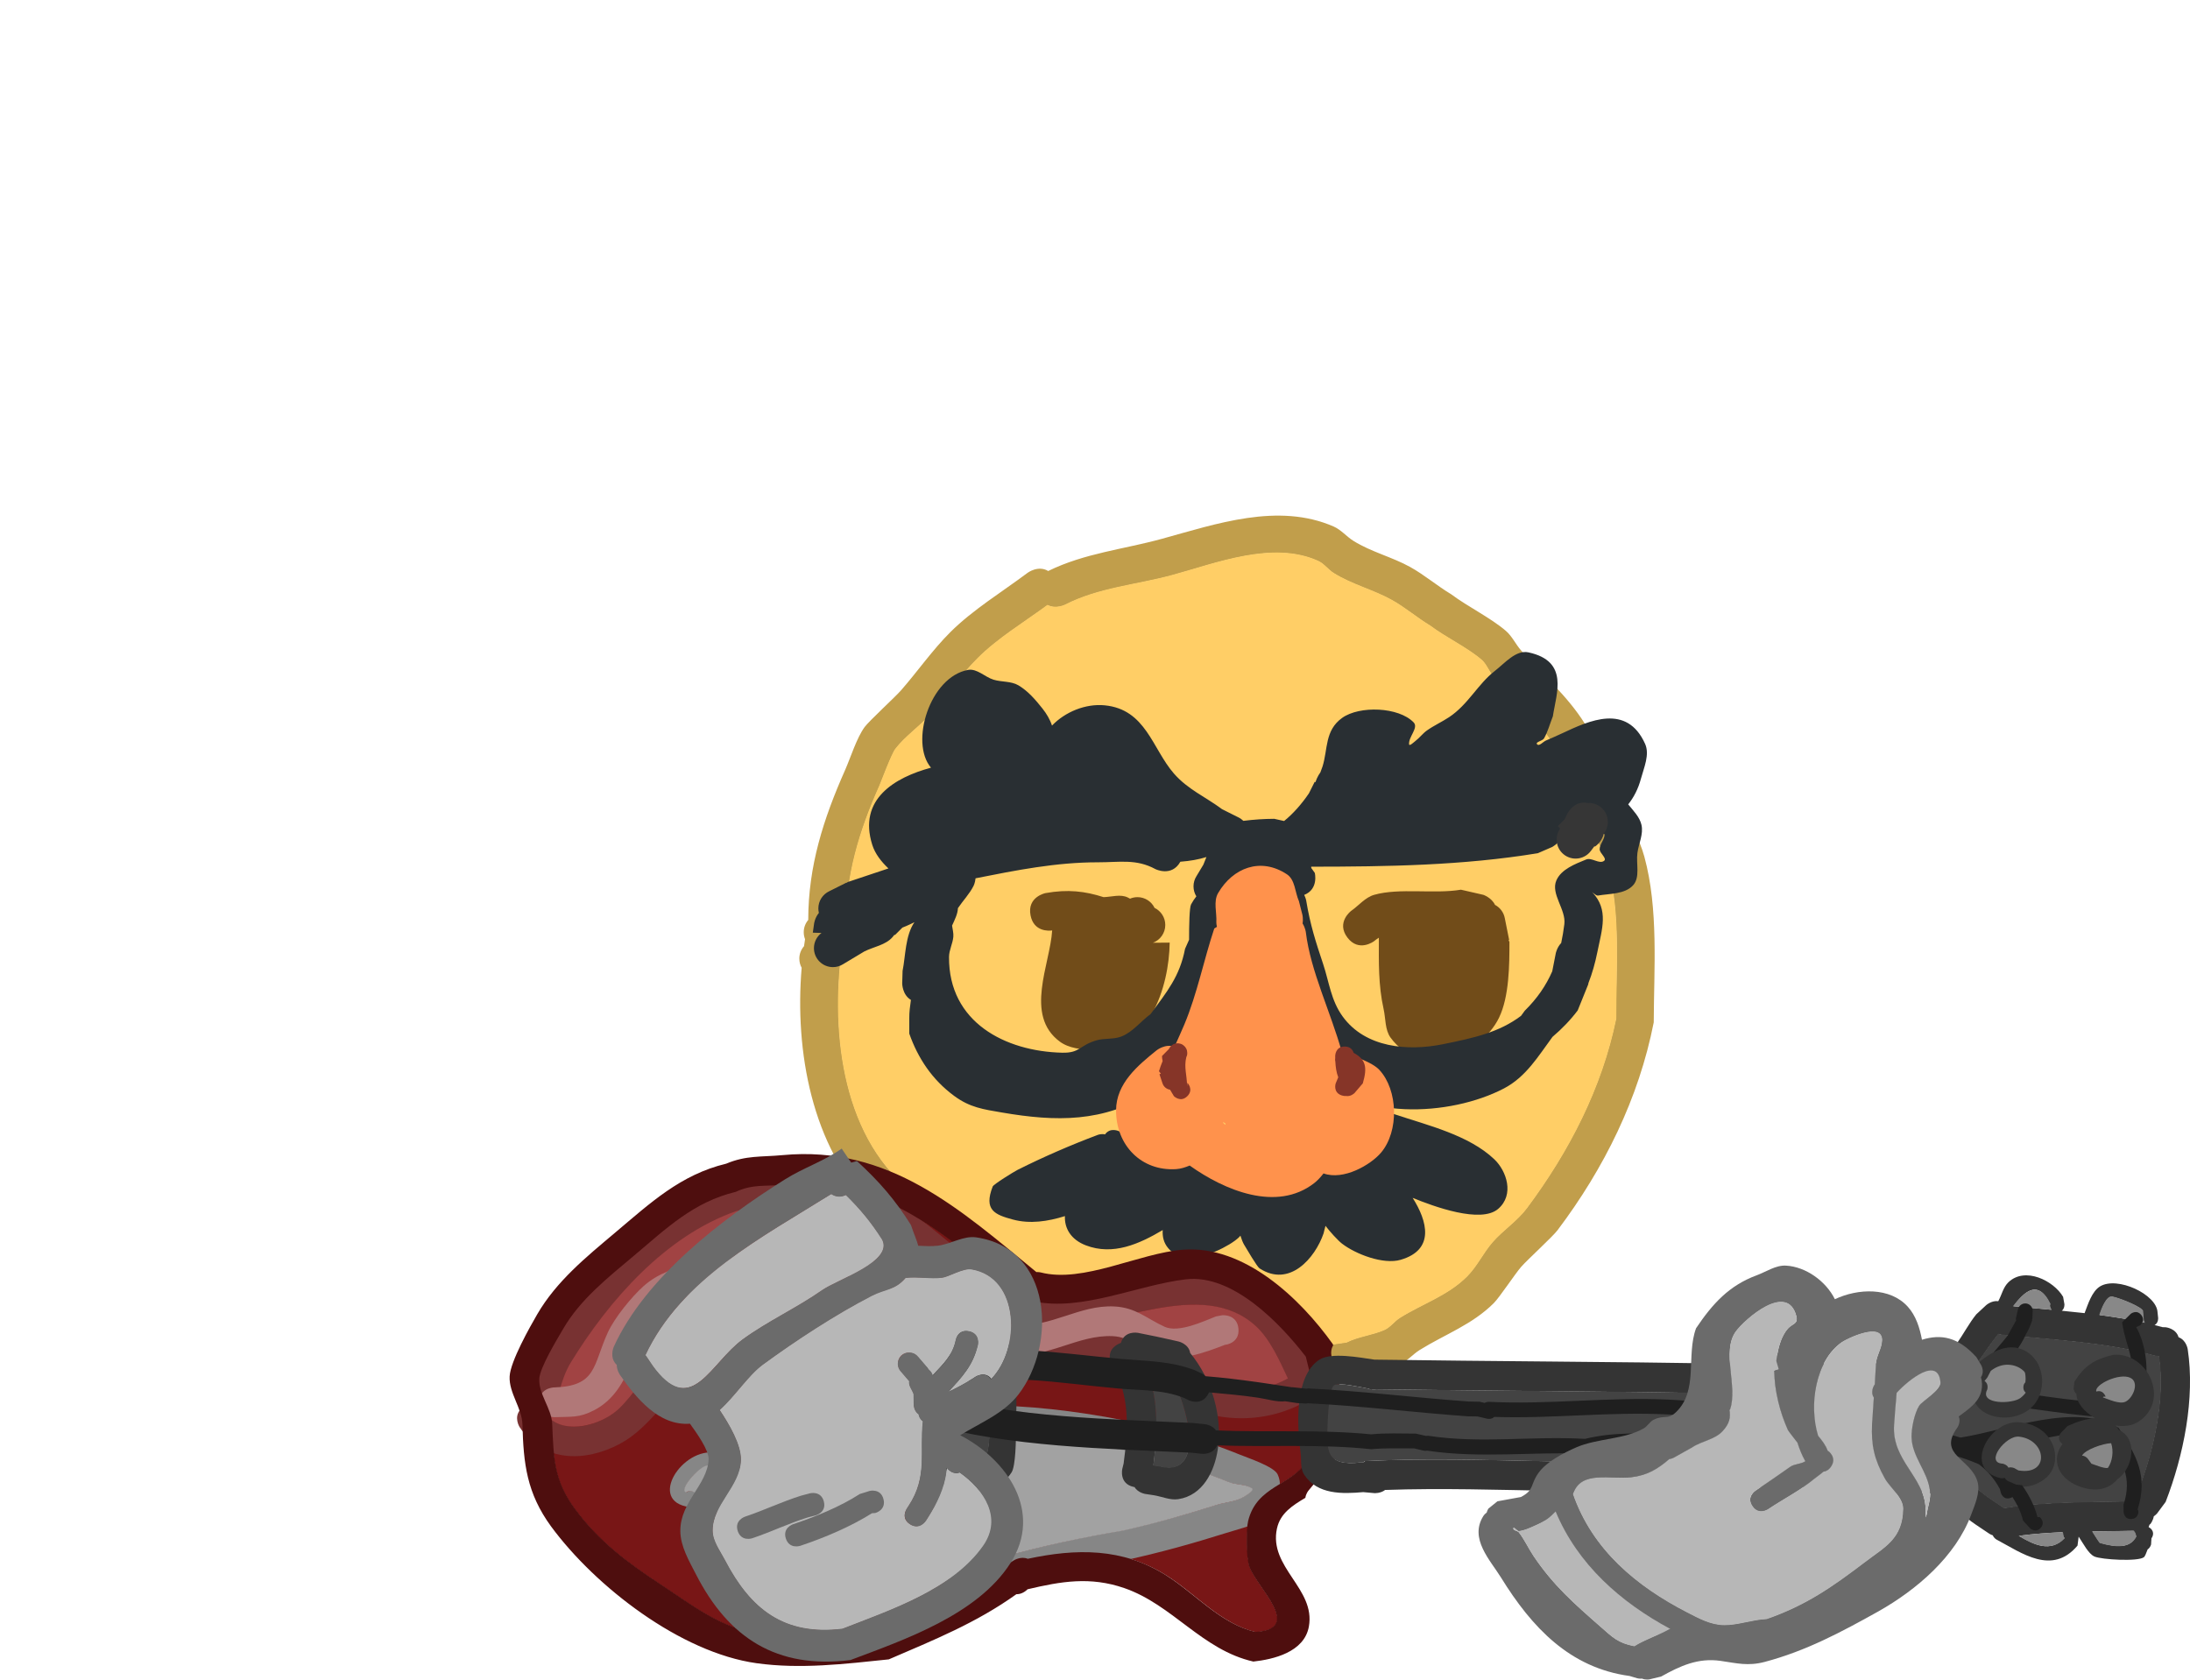 <?xml version="1.0" encoding="UTF-8"?>
<svg xmlns="http://www.w3.org/2000/svg" xmlns:xlink="http://www.w3.org/1999/xlink" version="1.1" width="288.305" height="221.133" viewBox="0,0,288.305,221.133">
  <g transform="translate(-78.475,-56.214)">
    <g stroke="none" stroke-miterlimit="10">
      <g stroke-width="0.5">
        <path d="M183.702,182.433c0,-0.631 0.234,-1.208 0.62,-1.647c0.043,-0.309 0.088,-0.616 0.136,-0.92c-0.112,-0.284 -0.174,-0.594 -0.174,-0.918c0,-0.616 0.223,-1.181 0.593,-1.616c0.006,-7.094 1.992,-13.293 4.856,-19.744c0.696,-1.568 1.53,-4.255 2.577,-5.667c0.598,-0.807 4.001,-3.924 4.788,-4.824c2.169,-2.484 4.154,-5.334 6.485,-7.655c2.958,-2.947 6.834,-5.309 10.173,-7.813c0,0 1.382,-1.036 2.71,-0.238c4.793,-2.35 9.884,-2.843 14.967,-4.237c7.1,-1.947 15.304,-4.815 22.611,-1.618c0.988,0.432 1.703,1.329 2.618,1.899c2.333,1.451 5.091,2.115 7.464,3.433c1.889,1.05 3.546,2.479 5.399,3.591c2.178,1.63 5.174,3.086 7.179,4.803c0.836,0.716 1.302,1.78 2.03,2.605c2.85,3.231 6.055,5.91 8.372,9.62c2.084,3.337 3.017,7.184 4.761,10.662c1.124,2.241 2.422,4.442 3.082,6.861c1.877,6.885 1.261,14.708 1.234,21.805c-1.965,10.021 -6.53,19.226 -12.661,27.362c-0.654,0.868 -3.954,3.872 -4.788,4.824c-0.809,0.924 -2.84,4.011 -3.607,4.778c-2.841,2.841 -6.445,4.114 -9.75,6.169c-0.915,0.569 -1.634,1.459 -2.618,1.899c-1.758,0.786 -3.752,0.981 -5.477,1.838c-5.309,0.924 -9.318,1.21 -14.313,0.44l-0.83,0.259c-9.066,-1.613 -17.877,-2.46 -26.258,-6.65c-3.888,-1.961 -6.406,-4.404 -9.365,-7.441c-1.498,-1.537 -2.318,-1.418 -4.135,-2.511c-3.035,-1.825 -6.705,-4.263 -9.228,-6.786c-7.788,-7.788 -10.072,-20.38 -9.144,-31.367c-0.194,-0.355 -0.304,-0.762 -0.304,-1.195zM239.076,232.806l2.814,0.049c0.315,0.063 0.624,0.122 0.927,0.176l1.859,-0.677c0,0 2.118,-0.706 3.018,1.218c2.547,0.085 4.996,-0.163 8.039,-0.643c1.563,-0.786 3.382,-0.942 4.982,-1.648c0.786,-0.347 1.303,-1.13 2.03,-1.587c2.956,-1.857 6.298,-2.906 8.843,-5.451c1.328,-1.328 2.129,-3.105 3.365,-4.518c1.394,-1.593 3.244,-2.775 4.509,-4.472c5.557,-7.454 9.87,-15.784 11.742,-24.931c-0.03,-6.498 0.629,-13.731 -1.09,-20.029c-0.572,-2.097 -1.759,-3.977 -2.728,-5.922c-1.664,-3.337 -2.538,-7.062 -4.535,-10.255c-2.173,-3.473 -5.251,-5.924 -7.896,-8.973c-0.548,-0.632 -0.822,-1.498 -1.456,-2.043c-1.887,-1.62 -4.696,-2.937 -6.765,-4.493c-1.739,-1.044 -3.286,-2.396 -5.059,-3.381c-2.434,-1.352 -5.249,-2.035 -7.643,-3.539c-0.727,-0.457 -1.248,-1.232 -2.03,-1.587c-5.984,-2.716 -13.469,0.307 -19.223,1.868c-4.742,1.287 -9.655,1.628 -14.081,3.896c0,0 -1.215,0.608 -2.302,0.031c-3.039,2.238 -6.579,4.37 -9.223,7.026c-2.258,2.268 -4.181,5.036 -6.298,7.451c-1.395,1.592 -3.226,2.788 -4.509,4.472c-0.51,0.67 -1.924,4.459 -2.072,4.792c-2.701,6.07 -4.415,11.721 -4.441,18.396c-2.085,10.634 -1.453,25.142 6.833,33.428c3.05,3.05 7.026,4.918 10.586,7.194c4.044,2.585 6.376,6.396 10.843,8.606c3.488,1.744 6.36,2.225 10.053,3.326c2.775,0.827 5.305,1.945 8.249,2.233c0.601,0.059 1.206,0.097 1.811,0.137c0.465,-0.149 0.847,-0.149 0.847,-0.149z" fill="#c19e4b"></path>
        <path d="M238.226,233.006c-0.605,-0.04 -1.212,-0.078 -1.813,-0.137c-2.945,-0.288 -5.482,-1.407 -8.258,-2.234c-3.693,-1.101 -6.575,-1.586 -10.063,-3.329c-4.468,-2.21 -6.811,-6.028 -10.855,-8.614c-3.56,-2.276 -7.544,-4.154 -10.594,-7.204c-8.286,-8.286 -8.927,-22.826 -6.842,-33.46c0.026,-6.676 1.745,-12.344 4.446,-18.414c0.148,-0.332 1.564,-4.126 2.074,-4.796c1.282,-1.684 3.117,-2.885 4.512,-4.477c2.117,-2.415 4.046,-5.19 6.305,-7.458c2.644,-2.656 6.193,-4.794 9.232,-7.032c1.087,0.576 2.304,-0.032 2.304,-0.032c4.427,-2.268 9.353,-2.613 14.095,-3.9c5.753,-1.561 13.257,-4.583 19.242,-1.868c0.782,0.355 1.305,1.131 2.032,1.588c2.393,1.504 5.217,2.19 7.651,3.542c1.773,0.985 3.325,2.341 5.064,3.384c2.07,1.556 4.884,2.878 6.772,4.498c0.635,0.545 0.91,1.413 1.458,2.044c2.645,3.049 5.731,5.509 7.904,8.982c1.997,3.193 2.876,6.928 4.54,10.265c0.97,1.945 2.158,3.831 2.73,5.928c1.719,6.298 1.061,13.55 1.091,20.048c-1.872,9.147 -6.196,17.5 -11.753,24.955c-1.265,1.697 -3.119,2.883 -4.513,4.476c-1.236,1.414 -2.041,3.194 -3.369,4.522c-2.545,2.545 -5.895,3.599 -8.851,5.456c-0.727,0.457 -1.246,1.241 -2.032,1.588c-1.6,0.706 -3.424,0.864 -4.987,1.65c-3.043,0.48 -5.499,0.73 -8.046,0.645c-0.9,-1.924 -3.021,-1.218 -3.021,-1.218l-1.861,0.677c-0.303,-0.054 -0.613,-0.113 -0.928,-0.176l-2.817,-0.049c0,0 -0.383,-0 -0.848,0.149z" fill="#ffce66"></path>
      </g>
      <g stroke-width="0.5">
        <path d="M228.217,174.332c0.99,0 1.846,0.576 2.251,1.411c0.835,0.405 1.411,1.261 1.411,2.251c0,1.073 -0.676,1.988 -1.624,2.342l2.205,-0.018c-0.078,5.841 -2.735,14.308 -10.053,14.121c-1.518,-0.039 -3.204,-0.188 -4.423,-1.094c-4.684,-3.481 -1.264,-10.181 -0.996,-14.627c-0.462,0.06 -2.412,0.18 -2.843,-1.976c-0.49,-2.451 1.961,-2.942 1.961,-2.942c2.953,-0.53 5.21,-0.251 7.649,0.531c1.075,-0.032 2.239,-0.429 3.191,0.047c0.098,0.049 0.195,0.101 0.291,0.154c0.301,-0.128 0.632,-0.199 0.979,-0.199z" fill="#714c19"></path>
        <path d="M277.187,180.217c0,3.001 -0.02,7.199 -1.368,9.982c-2.437,5.033 -10.438,7.905 -14.275,2.637c-0.757,-1.04 -0.638,-2.492 -0.917,-3.748c-0.712,-3.2 -0.636,-6.174 -0.63,-9.415c-0.228,0.139 -0.444,0.294 -0.648,0.467c0,0 -2,1.5 -3.5,-0.5c-1.5,-2 0.5,-3.5 0.5,-3.5c1.011,-0.705 1.848,-1.778 3.034,-2.115c3.321,-0.944 7.888,-0.078 11.419,-0.675l2.945,0.675c0,0 1.08,0.36 1.539,1.323c0.667,0.353 1.155,0.999 1.293,1.766l0.572,2.86l-0.088,0.018z" fill="#714c19"></path>
        <path d="M287.554,185.824c-0.46,1.139 -0.919,2.278 -1.379,3.418c-0.935,1.244 -2.057,2.415 -3.321,3.487c-1.885,2.552 -3.478,5.271 -6.413,6.799c-7.037,3.664 -19.371,4.365 -25.159,-2.356c-2.385,-2.77 -3.89,-8.086 -4.599,-11.57c-0.611,-3.002 -0.522,-5.289 -2.454,-7.706c0,0 -0.054,-0.072 -0.129,-0.2c-0.43,-0.071 -1.128,-0.274 -1.603,-0.854l0,-0c-1.078,-0.332 -2.356,-0.425 -2.747,0.672c-0.166,0.464 -0.208,0.946 -0.186,1.436c0.634,0.791 0.486,1.735 0.33,2.25c0.065,0.407 0.112,0.813 0.111,1.213c-1.229,7.473 -3.109,13.339 -9.893,17.608c-6.37,4.009 -12.606,3.886 -19.748,2.662c-2.458,-0.421 -4.198,-0.655 -6.269,-2.179c-2.927,-2.154 -4.781,-4.988 -5.916,-8.204v-2.104c-0.005,-0.689 0.088,-1.484 0.214,-2.336c-1.146,-0.68 -1.146,-2.167 -1.146,-2.167l0.049,-1.652c0.401,-2.006 0.349,-4.653 1.56,-6.411c-0.354,0.183 -0.722,0.344 -1.085,0.507c-0.164,0.073 -0.33,0.14 -0.499,0.203l-0.986,0.986l-0.053,-0.053c-0.081,0.107 -0.165,0.211 -0.253,0.313c-0.907,1.056 -2.477,1.268 -3.722,1.895l-2.81,1.686c-0.383,0.239 -0.836,0.377 -1.321,0.377c-1.381,0 -2.5,-1.119 -2.5,-2.5c0,-0.815 0.39,-1.538 0.993,-1.995l0.002,-0.004c-0.382,-0.01 -0.763,-0.024 -1.143,-0.037c0.058,-0.408 0.115,-0.815 0.173,-1.223l-0,-0c0,0 0.107,-0.752 0.619,-1.368c0.002,-0.007 0.003,-0.014 0.005,-0.021c-0.044,-0.186 -0.068,-0.381 -0.068,-0.581c0,-0.998 0.585,-1.859 1.43,-2.26l2.276,-1.138l0.02,0.04c0.046,-0.039 0.094,-0.076 0.141,-0.114c0.023,-0.018 3.207,-1.077 5.359,-1.791c-0.922,-0.87 -1.748,-1.909 -2.125,-3.101c-1.906,-6.023 2.97,-8.88 7.729,-10.165c-2.823,-3.317 -0.146,-11.956 4.877,-12.871c1.18,-0.215 2.213,0.936 3.36,1.287c1.07,0.327 2.31,0.172 3.273,0.742c1.266,0.748 2.259,1.914 3.173,3.067c0.527,0.665 0.981,1.423 1.247,2.232c1.731,-1.804 4.419,-2.912 6.934,-2.667c5.434,0.529 6.264,5.707 9.11,8.974c1.841,2.113 4.128,3.049 6.352,4.707l2.125,1.062c0.25,0.118 0.477,0.277 0.673,0.468c1.349,-0.172 2.71,-0.263 4.068,-0.269l1.293,0.289c1.144,-0.915 2.312,-2.228 3.267,-3.641l0.758,-1.516l0.097,0.048c0.056,-0.17 0.121,-0.337 0.195,-0.502c0.129,-0.285 0.285,-0.55 0.462,-0.799c0.106,-0.259 0.199,-0.514 0.279,-0.765c0.715,-2.245 0.266,-4.745 2.59,-6.405c2.276,-1.625 7.435,-1.456 9.408,0.6c0.677,0.706 -0.696,1.898 -0.604,2.872c0.03,0.312 0.588,-0.237 0.836,-0.428c0.544,-0.419 0.961,-0.992 1.521,-1.389c0.922,-0.652 1.963,-1.12 2.905,-1.743c2.522,-1.669 3.775,-4.341 6.018,-6.084c1.336,-1.038 2.792,-2.809 4.445,-2.45c5.384,1.169 3.655,5.401 3.205,8.416c-0.387,0.968 -0.648,1.997 -1.162,2.905c-0.197,0.348 -1.176,0.465 -0.92,0.773c0.268,0.322 0.776,-0.317 1.16,-0.484c0.719,-0.313 1.44,-0.623 2.15,-0.957c3.553,-1.67 8.505,-3.962 10.913,1.388c0.635,1.411 -0.148,3.115 -0.552,4.609c-0.36,1.332 -0.936,2.438 -1.671,3.362c0.686,0.849 1.498,1.644 1.744,2.684c0.287,1.214 -0.359,2.469 -0.531,3.704c-0.198,1.424 0.397,3.22 -0.58,4.275c-1.09,1.177 -3.04,1.071 -4.621,1.343c-0.276,0.047 -0.917,-0.63 -0.726,-0.425c2.171,2.329 1.272,4.802 0.661,7.834c-0.3,1.487 -0.684,2.84 -1.179,4.104zM250.438,174.824c0.527,3.166 1.242,5.373 2.223,8.315c0.794,2.381 1.024,4.774 2.569,6.903c3.017,4.158 8.626,4.577 13.169,3.659c4.069,-0.823 7.409,-1.553 10.314,-3.742c0.16,-0.227 0.323,-0.452 0.49,-0.674c1.641,-1.613 2.799,-3.317 3.619,-5.189l0.466,-2.379c0,0 0.152,-0.762 0.712,-1.351c0.17,-0.792 0.306,-1.615 0.414,-2.472c0.245,-1.94 -1.831,-3.982 -1.046,-5.773c0.641,-1.462 2.445,-2.144 3.923,-2.749c0.728,-0.298 1.727,0.658 2.352,0.18c0.435,-0.332 -0.588,-0.988 -0.58,-1.536c0.01,-0.687 0.678,-1.305 0.647,-1.972c-0.579,-0.129 -0.974,-0.422 -1.244,-0.761c-1.43,0.616 -2.985,1.043 -4.54,1.38c-0.419,0.715 -1.134,1.073 -1.134,1.073l-1.869,0.811c-9.87,1.622 -19.817,1.767 -29.832,1.776c0.004,0.055 0.005,0.11 0.005,0.165l0.467,0.654c0,0 0.532,2.129 -1.395,2.896c0.213,0.423 0.273,0.785 0.273,0.785zM206.631,172.866c-0.532,1.054 -1.391,1.937 -2.05,2.917c-0.021,0.74 -0.414,1.518 -0.77,2.294c0.062,0.487 0.211,0.987 0.167,1.47c-0.081,0.903 -0.562,1.752 -0.569,2.659c-0.062,8.61 7.413,12.431 14.89,12.607c2.375,0.056 2.233,-0.948 4.496,-1.621c1.059,-0.315 2.244,-0.107 3.276,-0.502c1.514,-0.58 2.557,-1.995 3.864,-2.955c2.164,-2.945 3.85,-4.966 4.546,-8.6l0.531,-1.193c0,-1.865 0.039,-4.251 0.266,-4.664c0.213,-0.388 0.444,-0.737 0.691,-1.052c-0.237,-0.382 -0.374,-0.833 -0.374,-1.316c0,-0.485 0.138,-0.938 0.377,-1.321l0.922,-1.536l0.401,-1.002c-1.048,0.322 -2.127,0.518 -3.431,0.616c-1.14,2.044 -3.278,0.975 -3.278,0.975c-2.541,-1.377 -4.681,-0.895 -7.597,-0.898c-5.458,-0.006 -10.749,1.046 -16.088,2.106c-0.051,0.582 -0.269,1.018 -0.269,1.018z" fill="#292f33"></path>
      </g>
      <path d="M225.804,205.158c8.536,4.327 21.559,6.632 30.206,1.443c0.376,-0.299 0.753,-0.597 1.129,-0.896l0.956,-1.21c0,0 0.73,-0.912 1.706,-0.483l0.739,-1.603c0.533,0.178 1.067,0.356 1.6,0.533c4.288,1.429 9.711,2.715 13.059,5.905c1.615,1.538 2.671,4.653 0.507,6.525c-2.279,1.972 -8.487,-0.315 -11.259,-1.447c1.935,3.045 2.958,6.829 -1.581,8.152c-2.278,0.664 -5.924,-0.742 -7.723,-2.13c-0.547,-0.422 -1.596,-1.581 -2.17,-2.34c-0.082,0.367 -0.207,0.72 -0.251,0.986c-1.127,3.282 -4.496,7.179 -8.433,4.612c-0.327,-0.213 -1.726,-2.608 -2.042,-3.135c-0.149,-0.249 -0.343,-0.737 -0.472,-1.17c-0.345,0.439 -1.045,0.894 -1.47,1.151c-2.02,1.223 -6.011,2.897 -8.045,0.488c-0.593,-0.702 -0.774,-1.523 -0.716,-2.377c-3.122,1.849 -6.543,3.376 -10.112,2.016c-1.997,-0.761 -2.836,-2.273 -2.763,-3.853c-2.257,0.704 -4.591,1.057 -6.842,0.454c-2.401,-0.644 -3.872,-1.256 -2.665,-4.353c0.113,-0.289 2.792,-1.948 3.289,-2.197c3.408,-1.708 6.989,-3.261 10.556,-4.602c0,0 0.452,-0.17 0.94,-0.06c0.703,-0.988 1.858,-0.411 1.858,-0.411z" fill="#292f33" stroke-width="0.5"></path>
      <path d="M288.45,167.676l-0.08,-0.044l-0.452,0.602c-0.455,0.62 -1.189,1.023 -2.017,1.023c-1.381,0 -2.5,-1.119 -2.5,-2.5c0,-0.42 0.104,-0.816 0.286,-1.163l0.157,-0.313l-0.292,-0.292l0.875,-0.875l0.4,-0.799c0,0 0.881,-1.761 2.642,-1.376c0.058,-0.004 0.116,-0.006 0.175,-0.006c1.381,0 2.5,1.119 2.5,2.5c0,0.572 -0.192,1.099 -0.515,1.52l-0.046,0.061c-0.198,1.038 -1.133,1.661 -1.133,1.661z" fill="#363636" stroke-width="0.5"></path>
      <g stroke-width="0.5">
        <path d="M260.068,197.082c2.457,2.648 2.603,8.059 0.219,10.885c-1.359,1.61 -4.94,3.691 -7.574,2.74c-0.393,0.506 -0.81,0.952 -1.241,1.286c-4.927,3.818 -11.781,0.954 -16.38,-2.325c-0.573,0.236 -1.155,0.431 -1.767,0.471c-4.593,0.304 -7.939,-3.146 -7.924,-7.744c0.012,-3.556 2.886,-5.915 5.338,-7.898c0,0 1.131,-0.904 2.359,-0.476c0.462,-1.041 0.917,-2.032 1.293,-2.928c1.687,-4.024 2.558,-8.492 3.938,-12.634l0.351,-0.216c-0.079,-0.342 -0.079,-0.593 -0.079,-0.593c0.079,-1.287 -0.415,-2.748 0.236,-3.86c1.947,-3.327 5.6,-4.758 9.066,-2.459c1.073,0.712 1.047,2.353 1.57,3.529l0.454,1.784c0,0 0.132,0.527 0.027,1.151c0.356,0.564 0.429,1.145 0.429,1.145c0.623,5.156 3.268,10.488 4.75,15.813c1.657,0.537 3.997,1.316 4.937,2.329zM239.796,204.127c-0.109,-0.066 -0.215,-0.135 -0.319,-0.207c0.028,0.066 0.052,0.131 0.072,0.197c0.083,0.067 0.172,0.134 0.266,0.202c-0.002,-0.017 -0.004,-0.034 -0.006,-0.051c-0.005,-0.047 -0.01,-0.095 -0.014,-0.142z" fill="#ff924c"></path>
        <path d="M232.34,194.344c0.039,-0.063 0.079,-0.125 0.12,-0.187c0,0 0.003,-0.004 0.008,-0.012c0.138,-0.219 0.369,-0.461 0.734,-0.534c0.16,-0.045 0.343,-0.057 0.544,-0.006c0.183,0.027 0.375,0.099 0.549,0.253c0.151,0.11 0.253,0.242 0.321,0.379c0.105,0.176 0.146,0.355 0.149,0.523c0.03,0.248 -0.025,0.458 -0.116,0.629c-0.333,1.387 0.086,2.31 0.1,3.861l0.034,-0.484c0,0 0.884,0.884 0,1.768c-0.884,0.884 -1.768,0 -1.768,0l-0.506,-0.848c-0.477,-0.073 -0.866,-0.416 -1.005,-0.868l-0.391,-1.173l0.189,-0.063l-0.253,-0.332c0.137,-0.453 0.297,-0.903 0.482,-1.341c-0.055,-0.224 -0.082,-0.45 -0.082,-0.659z" fill="#863528"></path>
        <path d="M257.886,198.845l-1.102,1.289c0,0 -0.487,0.487 -1.1,0.377c-0.168,0.018 -0.36,-0.001 -0.58,-0.075c-1.186,-0.395 -0.791,-1.581 -0.791,-1.581l0.336,-0.805c-0.249,-0.648 -0.344,-1.349 -0.38,-2.05c-0.04,-0.146 -0.051,-0.315 -0.017,-0.508c-0.002,-0.081 -0.003,-0.162 -0.003,-0.243c0,0 0,-1.25 1.25,-1.25c0.765,0 1.062,0.468 1.177,0.831c1.618,0.874 1.821,1.911 1.209,4.014z" fill="#863528"></path>
      </g>
      <path d="M78.475,56.214z" fill="#ff9500" stroke-width="0"></path>
      <g stroke-width="0.5">
        <g>
          <path d="M213.803,261.498c-0.891,-0.372 -1.801,0.196 -1.801,0.196l-1.531,0.961c-5.037,3.709 -10.343,5.725 -16,8.302c-5.307,0.43 -10.581,1.07 -15.91,0.401c-5.132,-0.644 -9.097,-3.857 -13.227,-6.566c-4.331,-2.841 -8.11,-5.69 -11.222,-9.918c-2.805,-3.763 -2.818,-6.857 -3.007,-11.198c-0.09,-2.058 -1.798,-3.891 -1.698,-5.949c0.072,-1.48 2.392,-5.272 3.127,-6.544c2.257,-3.904 5.911,-6.789 9.366,-9.697c4.27,-3.595 7.835,-7.067 13.394,-8.404c2.268,-1.061 4.037,-0.704 6.515,-0.939c12.943,-1.223 21.687,7.029 30.849,14.688c0,0 0.665,0.549 1.474,0.481c0.264,0.135 0.476,0.184 0.476,0.184c6.374,1.35 13.604,-2.116 20.028,-2.883c6.17,-0.737 12.437,5.826 15.81,10.203c1.133,4.993 2.974,8.882 0.115,13.719c-1.967,3.329 -6.577,3.251 -7.714,7.971c-0.274,1.139 -0.276,4.809 0.15,5.999c1.007,2.81 7.166,8.206 0.792,8.595c-4.593,-1.1 -7.792,-4.936 -11.675,-7.409c-5.82,-3.706 -11.972,-3.546 -18.31,-2.194z" fill="#781616"></path>
          <g>
            <g>
              <path d="M251.264,240.249c-0.084,0.037 -0.165,0.068 -0.244,0.094c-5.034,3.194 -11.58,3.436 -17.053,0.757c-3.179,-1.556 -5.925,-4.365 -9.367,-5.283c-9.061,-0.912 -16.084,5.314 -25.016,5.553c-7.964,0.214 -12.421,-4.404 -19.225,-7.278c-10.169,-3.425 -13.211,8.451 -20.273,12.214c-4.69,2.499 -10.171,2.387 -13.221,-2.225c0,0 -0.804,-1.289 0.139,-2.304c0.106,-0.36 0.269,-0.602 0.269,-0.602c1.616,-2.251 1.562,-5.156 3.082,-7.641c5.549,-9.075 13.711,-17.93 23.956,-21.567c4.783,-1.067 9.138,-2.657 14.101,-1.398c10.611,2.692 16.842,13.514 26.954,16.312l0.817,0.112c0.309,-0.066 0.541,-0.055 0.541,-0.055c9.9,0.498 20.988,-7.014 29.609,0.945c2.604,2.404 4.16,6.166 5.706,9.275l0.227,0.508c0,0 0.246,0.556 0.153,1.185l0.276,0.272c-0.181,0.151 -0.365,0.297 -0.551,0.439c-0.18,0.26 -0.458,0.501 -0.879,0.687zM243.69,230.775c-7.165,-6.479 -18.765,0.457 -27.154,0.076c0,0 -0.002,-0 -0.007,-0c-0.428,0.09 -0.782,0.036 -0.782,0.036l-1.438,-0.233c-10.191,-2.881 -16.383,-13.557 -26.871,-16.29c-4.198,-1.094 -8.005,0.475 -12.049,1.369c-9.263,3.242 -16.701,11.702 -21.69,19.84c-1.469,2.396 -1.543,4.898 -2.873,7.282c2.25,2.25 6.77,0.976 8.995,-1.105c2.093,-1.957 3.504,-4.669 5.532,-6.702c4.354,-4.363 10.445,-6.465 16.367,-4.627c6.266,2.648 10.494,7.242 17.738,7.035c9.26,-0.265 16.255,-6.505 25.873,-5.486c7.744,2.231 14.674,10.231 22.621,5.729c-1.131,-2.412 -2.366,-5.208 -4.263,-6.924z" fill="#783232"></path>
              <path d="M248.018,237.698c-7.947,4.501 -15.006,-3.482 -22.75,-5.713c-9.619,-1.019 -16.581,5.264 -25.84,5.529c-7.244,0.207 -11.382,-4.418 -17.648,-7.066c-5.922,-1.838 -12.008,0.243 -16.362,4.606c-2.028,2.032 -3.44,4.733 -5.532,6.69c-2.225,2.081 -6.875,3.367 -9.125,1.117c1.33,-2.384 1.404,-4.897 2.873,-7.292c4.989,-8.138 12.444,-16.639 21.708,-19.881c4.044,-0.894 7.87,-2.477 12.068,-1.383c10.488,2.733 16.768,13.439 26.958,16.32l1.439,0.236c0,0 0.354,0.055 0.783,-0.035c0.005,0 0.007,0 0.007,0c8.389,0.382 19.993,-6.539 27.158,-0.061c1.897,1.716 3.133,4.522 4.264,6.934z" fill="#a14343"></path>
            </g>
            <path d="M241.511,231.144c0.184,1.95 -1.766,2.134 -1.766,2.134l0.234,-0.098c-2.851,1.107 -6.527,2.521 -9.595,1.371c-2.119,-0.794 -3.017,-2.311 -5.428,-2.419c-4.566,-0.204 -8.421,2.885 -13.21,2.421c-3.112,-0.301 -5.353,-2.448 -8.346,-2.787c0,0 -0.287,-0.038 -0.625,-0.196c-0.085,0.016 -0.136,0.021 -0.136,0.021l-2.167,0.202c-3.372,-0.091 -5.497,-0.373 -7.754,-3.105c-2.401,-2.906 -3.156,-9.73 -8.455,-7.974c-3.394,2.881 -6.025,4.146 -10.328,5.255c-2.831,0.73 -5.8,0.34 -8.088,2.463c-4.273,3.967 -3.832,10.668 -9.148,13.448c-1.987,1.039 -2.996,0.826 -5.197,0.92c0,0 -1.957,0.069 -2.027,-1.888c-0.069,-1.957 1.888,-2.027 1.888,-2.027c5.717,-0.152 5.14,-2.896 7.13,-7.241c0.876,-1.911 3.103,-4.664 4.694,-6.088c3.851,-3.448 9.394,-2.962 14.09,-4.495c1.956,-0.638 3.579,-2.568 5.153,-3.809c1.018,-0.292 1.995,-0.864 3.054,-0.877c8.844,-0.111 7.006,11.492 14.836,11.504l1.951,-0.187c0,0 0.561,-0.053 1.11,0.199c0.31,-0.038 0.537,-0.008 0.537,-0.008c2.957,0.436 5.249,2.523 8.204,2.771c4.641,0.389 8.442,-2.662 13.04,-2.433c2.845,0.142 4.241,1.582 6.627,2.674c1.831,0.838 5.103,-0.708 6.765,-1.362l0.823,-0.153c0,0 1.95,-0.184 2.134,1.766z" fill="#b17878"></path>
          </g>
          <g>
            <path d="M205.956,245.209c0.06,0.361 0.022,0.64 0.022,0.64c-0.559,4.146 -1.293,12.198 0.745,15.994c0.391,0.728 3.678,-0.614 4.059,-0.722c4.929,-1.401 10.409,-2.575 15.43,-3.411c4.234,-0.942 8.243,-2.058 12.365,-3.359c1.165,-0.368 2.468,-0.398 3.519,-1.02c0.467,-0.276 1.559,-0.921 1.095,-1.202c-0.889,-0.538 -2.054,-0.397 -3.017,-0.788c-6.187,-2.51 -12.72,-4.126 -19.345,-5.132c-4.729,-0.724 -9.972,-1.216 -14.874,-0.999zM202.47,244.388l0.732,-2.913c5.884,-0.543 12.378,-0.021 18.215,0.86c6.926,1.053 13.755,2.749 20.226,5.374c1.245,0.505 4.525,1.592 5.02,2.607c1.059,2.174 -0.75,5.049 -2.356,6.246c-0.481,0.358 -3.898,1.317 -4.55,1.523c-4.267,1.343 -8.426,2.499 -12.808,3.471c-4.891,0.769 -10.292,1.962 -15.092,3.33c-2.571,0.733 -5.8,1.933 -8.084,-0.465c-0.672,-0.706 -0.598,-1.855 -0.898,-2.782c-1.577,-4.885 -1.452,-11.24 -0.782,-16.309c0,0 0.065,-0.488 0.375,-0.943z" fill="#868686"></path>
            <path d="M220.831,246.143c6.625,1.006 13.222,2.681 19.409,5.19c0.963,0.391 2.128,0.253 3.017,0.791c0.464,0.281 -0.629,0.93 -1.095,1.206c-1.051,0.622 -2.354,0.656 -3.519,1.024c-4.122,1.301 -8.144,2.453 -12.378,3.395c-5.022,0.836 -10.605,2.01 -15.534,3.411c-0.381,0.108 -3.672,1.443 -4.063,0.716c-2.038,-3.796 -1.306,-11.912 -0.747,-16.057c0,0 0.038,-0.281 -0.021,-0.642c4.902,-0.217 10.203,0.242 14.932,0.966z" fill="#a2a2a2"></path>
          </g>
          <path d="M208.225,248.156c1.127,-3.137 0.078,-9.127 -0.598,-12.224c-0.224,-1.027 0.212,-2.583 -0.719,-3.071c-0.754,-0.395 -2.463,-0.499 -4.002,-0.55c0.942,5.193 1.042,9.936 -0.344,15.074l-0.072,0.313c1.568,0.424 5.376,1.459 5.736,0.459zM198.637,230.06c0.202,-1.948 2.15,-1.746 2.15,-1.746c1.835,0.19 6.608,0.111 8.194,1.223c3.991,2.799 3.258,11.021 3.244,15.244c-0.003,0.972 -0.04,4.457 -0.582,5.289c-2.501,3.84 -6.969,2.003 -10.507,1.316l-1.566,-0.573c0,0 -1.433,-0.555 -1.269,-1.952c-0.02,-0.351 0.04,-0.611 0.04,-0.611l0.439,-1.891c1.258,-4.623 1.12,-8.858 0.235,-13.546c0,0 -0.111,-0.594 0.12,-1.183c-0.33,-0.32 -0.577,-0.814 -0.498,-1.571z" fill="#343434"></path>
          <path d="M202.466,247.758l0.072,-0.313c1.387,-5.138 1.293,-10.005 0.351,-15.198c1.54,0.051 3.28,0.155 4.034,0.55c0.931,0.488 0.511,2.049 0.735,3.076c0.676,3.098 1.72,9.206 0.592,12.343c-0.36,1.001 -4.216,-0.034 -5.784,-0.458z" fill="#434343"></path>
          <path d="M227.684,251.973c-1.908,-0.442 -1.466,-2.35 -1.466,-2.35l0.177,-0.727c0.616,-4.584 0.89,-8.898 -1.537,-12.973c0,0 -0.992,-1.689 0.698,-2.68c0.167,-0.098 0.327,-0.17 0.48,-0.22c0.472,-1.673 2.244,-1.329 2.244,-1.329c1.643,0.319 3.282,0.663 4.913,1.041l0.455,0.105c0,0 1.321,0.306 1.51,1.507c2.819,3.421 4.292,8.297 3.632,12.698c-0.432,2.883 -1.957,6.06 -5.208,6.548c-1.071,0.161 -2.137,-0.345 -3.206,-0.517l-1.125,-0.169c0,0 -0.956,-0.145 -1.422,-0.903c-0.048,-0.008 -0.097,-0.018 -0.146,-0.03zM231.124,249.23c6.691,1.665 3.342,-9.719 0.658,-12.801c-0.856,-0.194 -1.714,-0.379 -2.573,-0.556c1.813,4.223 1.709,8.557 1.109,13.233z" fill="#343434"></path>
          <path d="M230.309,249.171c0.601,-4.676 0.695,-9.138 -1.117,-13.361c0.86,0.177 1.741,0.359 2.597,0.554c2.684,3.082 6.027,14.596 -0.665,12.931z" fill="#434343"></path>
          <g>
            <path d="M189.529,262.977c-0.713,0.551 -1.32,-0.149 -1.32,-0.149c-3.325,-3.98 1.35,-8.916 5.941,-7.045c2.046,0.834 2.923,3.936 1.532,5.7c-1.569,1.99 -4.032,2.159 -6.153,1.493zM188.986,259.865c0.114,0.1 0.177,0.192 0.177,0.192l0.677,1.054c1.654,0.686 6.181,-0.556 4.141,-3.002c-1.472,-1.765 -4.91,-0.305 -4.995,1.757z" fill="#868686"></path>
            <path d="M194.037,258.075c2.04,2.446 -2.593,3.764 -4.247,3.079l-0.691,-1.082c0,0 -0.064,-0.097 -0.178,-0.197c0.085,-2.062 3.644,-3.566 5.116,-1.8z" fill="#a2a2a2"></path>
          </g>
          <g>
            <path d="M169.305,254.635c-0.033,0.001 -0.052,0 -0.052,0c-5.657,-0.739 -0.902,-7.949 3.449,-7.14c3.079,0.572 4.907,3.554 2.647,6.286c-1.435,1.735 -3.319,1.596 -5.304,1.427zM168.872,252.682c0.576,-0.444 1.185,0.059 1.185,0.059l0.695,0.64c1.144,-0.024 2.244,0.17 3.087,-0.849c1.413,-1.708 -0.394,-3.732 -2.368,-3.293c-1.076,0.239 -3.669,3.152 -2.599,3.442z" fill="#868686"></path>
            <path d="M171.465,249.175c1.974,-0.439 3.848,1.675 2.434,3.383c-0.843,1.019 -2.034,0.858 -3.178,0.881l-0.718,-0.661c0,0 -0.616,-0.517 -1.192,-0.073c-1.07,-0.29 1.578,-3.291 2.654,-3.53z" fill="#a2a2a2"></path>
          </g>
          <g>
            <path d="M175.488,263.623c-3.925,-2.907 3.312,-9.052 7.096,-4.229c3.279,4.178 -3.548,8.293 -6.852,4.672zM176.453,261.64c0.266,0.157 0.405,0.412 0.405,0.412l0.483,0.898c1.086,1.384 4.797,0.369 4.247,-1.592c-1.183,-4.212 -4.66,-0.817 -5.134,0.282z" fill="#868686"></path>
            <path d="M181.652,261.352c0.551,1.961 -3.278,3.02 -4.365,1.636l-0.494,-0.923c0,0 -0.14,-0.266 -0.406,-0.423c0.475,-1.099 4.081,-4.502 5.265,-0.29z" fill="#a2a2a2"></path>
          </g>
          <g>
            <path d="M182.306,254.56c-0.349,0.088 -0.681,-0.057 -0.681,-0.057c-5.766,-2.774 0.502,-8.529 4.85,-6.309c4.634,2.366 0.706,7.889 -3.337,7.034zM181.995,252.529c0.541,-0.308 1.075,0.133 1.075,0.133l0.937,0.809c1.875,0.525 3.683,-2.651 1.601,-3.523c-1.969,-0.825 -6.157,1.296 -3.612,2.581z" fill="#868686"></path>
            <path d="M185.654,249.903c2.082,0.872 0.226,4.158 -1.649,3.633l-0.976,-0.823c0,0 -0.55,-0.462 -1.091,-0.153c-2.545,-1.284 1.747,-3.481 3.717,-2.656z" fill="#a2a2a2"></path>
          </g>
          <path d="M246.582,257.446c-1.114,5.151 5.103,7.906 4.201,12.921c-0.61,3.389 -4.696,4.32 -7.31,4.607c-6.75,-1.529 -10.622,-7.478 -17.001,-9.677c-4.481,-1.545 -8.32,-0.88 -12.719,0.16c-0.215,0.213 -0.762,0.671 -1.475,0.649c-5.283,3.78 -10.815,6.004 -16.796,8.58c-5.765,0.603 -11.622,1.313 -17.412,0.505c-9.995,-1.396 -21.205,-10.071 -27.048,-18.007c-3.202,-4.394 -3.633,-8.255 -3.768,-13.4c-0.057,-2.19 -1.791,-4.162 -1.688,-6.35c0.093,-1.968 2.682,-6.55 3.643,-8.2c2.522,-4.33 6.402,-7.494 10.228,-10.716c4.624,-3.892 8.61,-7.646 14.644,-9.098c2.628,-1.108 4.612,-0.859 7.394,-1.122c14.086,-1.331 23.401,7.152 33.433,15.395c0.319,-0.01 0.549,0.043 0.549,0.043c5.622,1.467 12.956,-2.544 18.756,-2.986c8.052,-0.614 15.416,6.392 19.721,12.429c0.014,0.057 0.029,0.114 0.043,0.171c-0.311,0.502 -0.255,1.092 -0.255,1.092c0.145,1.388 0.51,2.769 1.064,4.051l0.794,1.279c0.441,2.306 0.591,4.576 0.02,6.863c-0.144,0.119 -0.225,0.216 -0.225,0.216c-1.221,1.475 -3.44,4.158 -4.661,5.634c0,0 -0.329,0.398 -0.393,0.931c-1.675,0.998 -3.304,2.022 -3.738,4.031zM232.058,263.657c3.882,2.472 7.082,6.308 11.675,7.408c6.375,-0.39 0.211,-5.777 -0.797,-8.586c-0.427,-1.19 -0.427,-4.852 -0.153,-5.991c1.137,-4.721 5.745,-4.63 7.712,-7.958c2.859,-4.837 1.02,-8.707 -0.114,-13.7c-3.373,-4.377 -9.63,-10.918 -15.801,-10.181c-6.424,0.767 -13.634,4.252 -20.008,2.902c0,0 -0.21,-0.049 -0.474,-0.183c-0.809,0.068 -1.47,-0.479 -1.47,-0.479c-9.163,-7.659 -17.842,-15.914 -30.785,-14.691c-2.478,0.234 -4.239,-0.128 -6.508,0.933c-5.559,1.337 -9.109,4.792 -13.38,8.387c-3.455,2.909 -7.102,5.779 -9.359,9.682c-0.736,1.272 -3.053,5.055 -3.125,6.536c-0.1,2.058 1.609,3.884 1.699,5.942c0.189,4.341 0.201,7.421 3.006,11.184c3.113,4.228 6.886,7.06 11.217,9.901c4.13,2.709 8.082,5.904 13.214,6.548c5.329,0.669 10.58,0.015 15.886,-0.415c5.657,-2.576 10.916,-4.592 15.953,-8.3l1.526,-0.959c0,0 0.905,-0.565 1.796,-0.193c6.338,-1.353 12.471,-1.493 18.291,2.213z" fill="#4e0e0e"></path>
        </g>
        <g>
          <path d="M350.103,258.552l-0.118,-0.604c-1.913,0.081 -3.822,0.22 -5.716,0.471c1.958,1.188 4.176,2.231 5.97,0.3c-0.089,-0.091 -0.136,-0.167 -0.136,-0.167zM361.424,257.022l-0.093,0.243c0.071,0.037 0.144,0.085 0.218,0.146c0.659,0.545 0.266,1.19 0.156,1.344l-0.05,0.802c0,0 -0.099,0.427 -0.45,0.644c-0.18,0.498 -0.364,0.936 -0.488,1.031c-0.793,0.608 -5.563,0.321 -6.503,-0.081c-0.805,-0.345 -1.49,-1.739 -2.092,-2.623l-0.149,1.18c-3.355,3.969 -7.329,0.976 -10.664,-0.798c0,0 -0.352,-0.19 -0.485,-0.552c-0.297,-0.103 -0.489,-0.233 -0.489,-0.233l-1.743,-1.171c-1.57,-1.064 -2.861,-2.297 -4.345,-3.411c-0.759,0.014 -1.361,-0.485 -1.361,-0.485l-0.002,-0.051c-5.206,-2.83 -8.504,-10.725 -3.162,-15.544c0.485,-0.438 1.218,-0.799 1.992,-1.104c0.398,-0.304 0.817,-0.405 0.817,-0.405c2.853,-0.483 4.327,-4.528 6.118,-6.699l1.285,-1.194c0,0 0.72,-0.654 1.606,-0.533c0.46,-0.836 0.638,-1.82 1.331,-2.488c2.182,-2.101 5.964,-0.213 7.204,1.914l0.171,0.965c0,0 0.052,0.555 -0.34,0.867c0.999,0.098 2.002,0.201 3.002,0.315c0.015,-0.06 0.029,-0.096 0.029,-0.096l0,0c0.417,-1.073 0.928,-2.773 2.001,-3.424c2.276,-1.381 7.453,1.048 7.566,3.396l0.08,0.744c0,0 0.063,0.666 -0.465,0.949c0.351,0.088 0.7,0.18 1.046,0.276l0.423,0.015c0,0 1.352,0.14 1.687,1.313c1.008,0.366 1.199,1.548 1.199,1.548c0.998,6.498 -0.549,14.046 -2.901,20.129l-1.116,1.507c0,0 -0.164,0.198 -0.445,0.392c-0.1,0.595 -0.459,1.029 -0.459,1.029l-0.096,0.052c-0.01,0.03 -0.019,0.061 -0.029,0.091zM354.972,259.344c2.159,0.602 3.912,0.738 4.7,-0.851c-0.058,-0.162 -0.113,-0.326 -0.165,-0.491c-0.072,-0.075 -0.124,-0.156 -0.16,-0.238c-1.796,0.041 -3.599,0.052 -5.404,0.079c0.437,0.689 0.943,1.477 1.028,1.501zM361.724,258.626c-0.004,0.013 -0.009,0.027 -0.013,0.042l-0.001,0.009zM360.632,229.905l-0.087,-1.021c0.165,-0.483 -3.042,-1.767 -3.976,-1.929c-0.784,-0.136 -1.396,1.559 -1.68,2.39c2,0.264 3.978,0.587 5.895,1.011c-0.131,-0.224 -0.153,-0.451 -0.153,-0.451zM348.295,228.103l0.06,-0.212c-1.658,-3.423 -3.466,-1.466 -4.813,0.295c1.627,0.163 3.292,0.31 4.972,0.467c-0.191,-0.251 -0.219,-0.55 -0.219,-0.55zM335.343,239.256c-5.316,1.752 -5.582,7.389 -0.931,10.12c0.69,-0.017 1.255,0.369 1.255,0.369c1.823,1.258 3.274,2.739 5.108,3.957l1.554,1.044c5.501,-0.888 11.116,-0.763 16.674,-0.891c0.126,-0.525 0.432,-0.894 0.432,-0.894l0.482,-0.424c2.039,-5.258 3.617,-12.086 2.743,-17.747l-0.554,-0.072c-6.282,-1.776 -13.648,-2.106 -20.119,-2.754c0,0 -0.175,-0.018 -0.415,-0.096c-1.835,2.245 -3.001,4.625 -4.981,6.261c-0.333,0.823 -1.247,1.127 -1.247,1.127z" fill="#343434"></path>
          <g>
            <path d="M331.34,248.857c0.736,-0.568 0.038,-1.865 0.186,-2.783c0.151,-0.931 1.039,-6.192 0.119,-6.791c-0.248,-0.161 -2.165,0.173 -3.536,0.42c0.021,0.148 0.04,0.296 0.058,0.443c-0.113,-0.128 -0.199,-0.266 -0.263,-0.406c-0.55,0.099 -0.984,0.178 -1.137,0.192c0,0 -0.722,0.068 -1.328,-0.317c-6.422,-0.005 -12.825,0.159 -19.269,0.053c-15.488,-0.255 -30.955,-0.329 -46.436,-0.532c-0.316,0.04 -0.55,0.009 -0.55,0.009c-0.036,-0.005 -0.076,-0.011 -0.121,-0.018c-0.104,-0.001 -0.209,-0.003 -0.313,-0.004c-0.001,-0.018 -0.002,-0.035 -0.004,-0.053c-1.24,-0.235 -3.901,-0.838 -4.551,-0.489c-0.657,0.353 -0.824,3.9 -0.854,4.531c-0.2,4.203 -0.32,6.133 4.227,5.655l0.421,0.025c0.036,-0.056 0.077,-0.128 0.118,-0.211c15.775,-0.785 31.582,0.98 47.327,-0.522c6.961,0.117 14.003,-0.058 20.967,0.261l1.164,0.244c-0.016,0.144 -0.032,0.287 -0.047,0.431c1.489,0.048 3.491,0.118 3.822,-0.138zM333.93,236.101c3.004,2.248 2.054,9.578 1.188,12.629c-0.297,1.046 -0.347,2.334 -1.168,3.047c-1.542,1.339 -5.618,0.913 -7.592,1.101l-2.059,0.195c0,0 -1.374,0.13 -1.924,-0.981c-5.59,-0.139 -11.229,-0.031 -16.789,-0.12c-14.894,1.394 -29.844,-0.109 -44.765,0.408c-0.613,0.474 -1.416,0.417 -1.416,0.417l-1.47,-0.131c-2.683,0.232 -6.039,0.375 -7.783,-2.318c-0.528,-0.815 -0.334,-1.914 -0.461,-2.876c-0.441,-3.335 -0.896,-10.055 2.478,-12.244c1.544,-1.002 5.287,-0.29 7.243,-0.006c15.61,0.224 31.205,0.272 46.822,0.529c7.159,0.118 14.268,-0.096 21.409,-0.044c0.001,0.055 0.002,0.109 0.003,0.164c2.054,-0.298 4.976,-0.748 6.284,0.231z" fill="#343434"></path>
            <path d="M327.582,249.004c0.015,-0.144 -0.098,-0.307 -0.082,-0.45l-1.035,-0.226c-6.964,-0.32 -14.009,-0.132 -20.97,-0.249c-15.745,1.502 -31.679,-0.276 -47.454,0.509c-0.041,0.084 0.047,0.137 0.011,0.193l-0.55,-0.006c-4.547,0.478 -4.427,-1.463 -4.227,-5.665c0.03,-0.631 0.198,-4.186 0.855,-4.539c0.65,-0.349 3.44,0.271 4.68,0.506c0.002,0.017 0.003,0.035 0.004,0.052c0.104,0.001 0.079,-0.015 0.183,-0.013c0.044,0.007 0.085,0.013 0.121,0.018c0,0 0.234,0.031 0.55,-0.009c15.481,0.203 31.075,0.268 46.563,0.522c6.444,0.106 12.849,-0.047 19.271,-0.042c0.607,0.386 1.328,0.318 1.328,0.318c0.153,-0.014 0.587,-0.093 1.137,-0.192c0.064,0.14 0.02,0.292 0.133,0.42c-0.018,-0.147 -0.037,-0.294 -0.058,-0.443c1.371,-0.247 3.418,-0.596 3.666,-0.434c0.92,0.599 0.033,5.872 -0.118,6.803c-0.149,0.918 0.549,2.22 -0.187,2.788c-0.332,0.256 -2.334,0.187 -3.822,0.139z" fill="#434343"></path>
          </g>
          <path d="M360.846,230.379c-1.918,-0.424 -4.022,-0.769 -6.021,-1.033c0.284,-0.831 0.927,-2.583 1.711,-2.447c0.934,0.162 4.239,1.492 4.075,1.975l0.085,1.046c0,0 0.019,0.235 0.15,0.459z" fill="#888888"></path>
          <path d="M348.577,228.67c-1.68,-0.157 -3.473,-0.319 -5.1,-0.481c1.346,-1.761 3.285,-3.726 4.943,-0.303l-0.059,0.219c0,0 0.026,0.314 0.217,0.566z" fill="#888888"></path>
          <path d="M335.28,239.239c0,0 0.917,-0.311 1.249,-1.134c1.981,-1.636 3.17,-4.046 5.005,-6.291c0.24,0.078 0.416,0.095 0.416,0.095c6.471,0.648 13.928,0.997 20.211,2.773l0.555,0.073c0.873,5.661 -0.712,12.568 -2.751,17.825l-0.484,0.427c0,0 -0.309,0.372 -0.435,0.897c-5.557,0.128 -11.249,0.01 -16.75,0.898l-1.562,-1.049c-1.834,-1.219 -3.303,-2.721 -5.126,-3.979c0,0 -0.566,-0.39 -1.256,-0.372c-4.651,-2.731 -4.389,-8.409 0.927,-10.162z" fill="#434343"></path>
          <path d="M341.349,250.104c-4.43,-2.944 5.776,-9.427 7.313,-2.727c1.014,4.421 -5.152,6.241 -7.313,2.727zM343.688,249.832c1.343,0.777 3.523,-0.321 3.066,-2.017c-0.647,-2.397 -3.509,-1.227 -4.249,-0.127c0.286,0.263 0.324,0.666 0.324,0.666l0.004,0.355c0.001,0.004 0.002,0.007 0.003,0.011c0.054,0.018 0.113,0.034 0.177,0.049c0,0 0.82,0.263 0.675,1.065z" fill="#343434"></path>
          <path d="M350.168,258.555c0,0 0.047,0.079 0.136,0.171c-1.795,1.931 -4.143,0.882 -6.1,-0.306c1.894,-0.251 3.932,-0.401 5.846,-0.483l0.119,0.618z" fill="#888888"></path>
          <path d="M354.916,259.378c-0.085,-0.024 -0.6,-0.855 -1.036,-1.544c1.804,-0.027 3.737,-0.041 5.532,-0.082c0.036,0.082 0.088,0.169 0.16,0.244c0.052,0.165 0.107,0.34 0.165,0.503c-0.788,1.589 -2.662,1.481 -4.821,0.879z" fill="#888888"></path>
          <path d="M360.355,229.333c0.617,0.76 -0.143,1.377 -0.143,1.377l-0.517,0.225c2.135,3.754 2.336,12.03 -3.77,11.908c-6.541,-0.381 -13.153,-1.932 -19.799,-2.086c-1.632,0.42 -3.388,0.659 -5.145,1.082c0,0 -0.776,0.187 -1.096,-0.478c-2.106,0.214 -4.176,0.496 -6.272,0.726c-0.25,0.875 -1.157,0.665 -1.157,0.665l-0.46,-0.213c-7.45,1.676 -16.398,0.26 -24.028,-0.104c-7.589,-0.381 -15.208,0.586 -22.789,0.328c-0.361,0.369 -0.922,0.239 -0.922,0.239l-1.264,-0.298c-0.42,-0.005 -0.841,-0.01 -1.261,-0.016c-7.023,-0.501 -14.105,-1.384 -21.087,-1.718c0,0 -0.003,-0 -0.009,-0.001c-0.097,0.024 -0.197,0.034 -0.297,0.028l-1.032,-0.049l0.001,-0.024l-0.051,0.021c-0.529,-0.08 -1.057,-0.16 -1.585,-0.24c-1.102,0.128 -2.244,-0.268 -3.577,-0.47c-2.146,-0.326 -4.299,-0.503 -6.46,-0.705c-0.016,0.039 -0.034,0.078 -0.053,0.117l0,-0c-0.845,1.767 -2.612,0.922 -2.612,0.922l-0.639,-0.312c-2.805,-1.113 -5.681,-0.97 -8.648,-1.234c-7.848,-0.7 -15.489,-2.189 -23.279,-0.309c0,0 -1.904,0.458 -2.362,-1.446c-0.458,-1.904 1.446,-2.362 1.446,-2.362c8.251,-1.98 16.243,-0.523 24.548,0.217c3.365,0.3 6.509,0.267 9.71,1.483l0.915,0.431c0,0 0.253,0.121 0.521,0.367c2.257,0.18 4.497,0.453 6.737,0.767c0.248,0.033 0.496,0.068 0.743,0.106c1.294,0.186 2.588,0.384 3.887,0.583l0.001,-0.013l1.913,0.198c0.157,-0.034 0.275,-0.028 0.275,-0.028c6.983,0.333 14.057,1.22 21.08,1.717c0.471,0.009 0.943,0.019 1.414,0.028l0.687,0.156c0.276,-0.155 0.578,-0.141 0.578,-0.141c7.841,0.394 15.707,-0.655 23.564,-0.297c7.127,0.341 16.156,1.95 23.13,0.244c0.25,-0.386 0.751,-0.433 0.751,-0.433c2.814,-0.266 5.551,-0.673 8.369,-0.939l1.177,-0.111c0,0 0.186,-0.018 0.403,0.044c0.23,-0.452 0.792,-0.505 0.792,-0.505l1.081,-0.097c1.427,-0.433 3.136,-0.682 4.465,-1.381c0.891,-0.469 1.665,-1.162 2.359,-1.979l0.097,-0.204c-0.094,-0.448 0.225,-0.833 0.225,-0.833c0.63,-0.762 1.3,-1.482 1.882,-2.256c0.395,-0.694 0.771,-1.392 1.143,-2.06l-0.112,-0.026l0.312,-1.346c0.032,-0.151 0.099,-0.296 0.204,-0.422c0.345,-0.417 0.962,-0.475 1.379,-0.13c0.25,0.207 0.371,0.512 0.353,0.813l-0.049,1.032l-0.061,-0.003l0.047,0.131c-0.233,0.73 -0.539,1.381 -0.897,1.99c-0.287,0.692 -0.751,1.389 -1.14,1.973c-0.236,0.354 -0.477,0.689 -0.723,1.006c0.17,0.489 -0.198,0.933 -0.198,0.933c-0.461,0.554 -0.966,1.075 -1.505,1.556c-0.476,0.634 -1.003,1.15 -1.571,1.576c5.379,0.525 10.777,1.662 16.046,1.838c1.362,0.129 1.69,-0.591 2.293,-1.717c1.832,-3.423 0.04,-5.235 -0.472,-8.862l1.137,-1.118c0,0 0.76,-0.617 1.377,0.143z" fill="#1f1f1f"></path>
          <path d="M359.107,256.205c-0.975,0.092 -1.067,-0.883 -1.067,-0.883l-0.013,-0.98c1.197,-3.69 -0.198,-5.674 -2.004,-8.726c-2.745,-1.544 -5.526,-0.495 -8.387,-0.052c-2.722,0.421 -5.309,0.985 -7.928,1.441c0.257,0.164 0.51,0.336 0.759,0.515c0.052,0.024 0.104,0.048 0.155,0.072c0,0 0.243,0.116 0.413,0.354c2.781,2.174 4.962,5.209 5.668,8.011l0.316,0.007c0,0 0.754,0.624 0.13,1.379l-0,0c-0.624,0.754 -1.379,0.13 -1.379,0.13l-0.972,-1.058c-0.225,-0.998 -0.713,-2.062 -1.39,-3.103c-0.082,0.053 -0.18,0.098 -0.298,0.133l-0,0c-0.938,0.282 -1.219,-0.656 -1.219,-0.656l-0.138,-0.534c-0.761,-1.41 -1.704,-2.468 -2.779,-3.266c-2.06,-0.898 -4.268,-1.496 -6.521,-2.029c-0.327,0.055 -0.648,0.137 -0.963,0.251c0,0 -0.923,0.326 -1.249,-0.598c-0.01,-0.028 -0.018,-0.055 -0.026,-0.082c-1.183,-0.067 -2.377,-0.095 -3.555,-0.138c-0.29,0.231 -0.67,0.225 -0.67,0.225l-1.283,-0.023c-4.516,0.427 -8.871,1.923 -13.426,1.705c-7.441,-0.374 -16.693,-2.392 -23.964,-0.694c-7.044,-0.278 -13.959,0.645 -20.957,-0.4c-0.248,0.049 -0.462,-0.001 -0.462,-0.001l-1.254,-0.297c-1.95,0.011 -3.715,-0.072 -5.672,0.107c-6.644,-0.72 -13.538,-0.247 -20.265,-0.51c-0.507,1.27 -2.001,1.115 -2.001,1.115l-1.39,-0.147c-11.304,-0.54 -23.83,-0.739 -34.766,-3.8c0,0 -1.886,-0.528 -1.358,-2.414c0.528,-1.886 2.414,-1.358 2.414,-1.358c10.65,2.982 22.89,3.134 33.896,3.66l1.607,0.163c0,0 0.945,0.098 1.45,0.815c6.785,0.287 13.703,-0.149 20.421,0.517c2.022,-0.198 3.866,-0.092 5.882,-0.095l1.341,0.304c0.198,-0.035 0.356,-0.011 0.356,-0.011c6.894,1.047 13.639,-0.005 20.572,0.401c7.29,-1.812 16.755,0.346 24.241,0.687c4.475,0.214 8.811,-1.286 13.256,-1.706l0.368,0.006c0.303,-0.27 0.732,-0.25 0.732,-0.25c0.96,0.046 1.926,0.08 2.888,0.125l0.923,-0.236c0.584,0.135 1.167,0.268 1.747,0.403c0.742,0.064 1.476,0.145 2.196,0.256c1.027,0.01 2.066,0.203 3.088,0.544c6.469,-1.03 15.015,-4.695 20.812,-1.276c2.336,3.598 3.91,6.318 2.506,10.731l0.098,0.197c0,0 0.092,0.975 -0.883,1.067z" fill="#1f1f1f"></path>
          <path d="M340.381,240.859c-5.613,-1.419 0.119,-8.285 4.294,-6.469c2.577,1.121 2.676,5.307 0.343,6.772c-1.141,0.716 -2.717,0.332 -3.929,0.149zM340.617,238.952c0.207,-0.024 0.397,0.035 0.535,0.1c0.148,0.063 0.33,0.174 0.451,0.362c0.663,0.13 1.836,0.418 2.377,0.086c0.91,-0.558 1.134,-2.837 -0.014,-3.284c-1.913,-0.746 -5.315,2.426 -3.35,2.735z" fill="#343434"></path>
          <g>
            <path d="M350.006,246.328c-0.034,-0.023 -0.067,-0.048 -0.102,-0.077c-0.754,-0.624 -0.13,-1.379 -0.13,-1.379l0.891,-0.915c1.394,-0.611 2.362,-0.932 3.606,-1.031c-1.385,-0.807 -2.422,-1.989 -2.448,-3.195c-0.325,-0.261 -0.367,-0.703 -0.367,-0.703l0.112,-0.897c1.356,-2.173 2.688,-2.965 5.13,-3.546c4.559,-0.357 7.55,6.058 3.272,8.822c-0.827,0.534 -1.909,0.655 -3.013,0.485c0.179,0.193 0.341,0.399 0.485,0.614c2.478,1.095 1.863,4.936 -0.107,6.381c-0.03,0.022 -0.06,0.043 -0.09,0.063c-0.923,1.108 -2.401,1.699 -4.364,1.178c-3.516,-0.932 -4.477,-3.809 -2.875,-5.801zM352.635,247.858c0.446,0.008 0.752,0.384 0.752,0.384l0.464,0.636c0.395,0.106 1.531,0.638 2.087,0.546c0.601,-0.846 0.769,-2.112 0.416,-3.154c-1.066,0.031 -3.357,0.815 -3.719,1.588zM354.507,239.409c0.001,-0 0.001,-0 0.002,-0.001c0.938,-0.282 1.219,0.656 1.219,0.656l-0.381,0.064c0.006,0.009 0.013,0.017 0.019,0.026c0.767,0.259 2.076,0.913 2.869,0.561c0.985,-0.436 1.899,-2.444 0.647,-3.058c-1.419,-0.696 -4.645,0.839 -4.374,1.751z" fill="#343434"></path>
            <path d="M352.57,247.865c0.362,-0.773 2.762,-1.612 3.828,-1.642c0.353,1.042 0.168,2.416 -0.434,3.262c-0.556,0.092 -1.765,-0.454 -2.16,-0.56l-0.479,-0.659c0,0 -0.309,-0.392 -0.756,-0.4z" fill="#888888"></path>
            <path d="M354.442,239.419c-0.271,-0.912 3.071,-2.497 4.49,-1.802c1.252,0.614 0.32,2.719 -0.665,3.155c-0.793,0.351 -2.189,-0.324 -2.957,-0.583c-0.006,-0.009 0.099,-0.086 0.092,-0.095l0.273,0.008c0,0 -0.293,-0.966 -1.231,-0.684c-0.001,0 0.128,-0.02 0.127,-0.02z" fill="#888888"></path>
            <path d="M342.382,250.784c-0.256,0.08 -0.491,0.044 -0.491,0.044c-5.111,-1.067 -1.573,-7.762 2.52,-7.356c6.222,0.617 6.269,9.146 -0.511,8.205l-1.053,-0.457c0,0 -0.299,-0.143 -0.466,-0.436zM342.927,249.398c0.382,-0.127 0.766,0.056 0.766,0.056l0.501,0.287c4.196,0.714 3.717,-3.909 0.086,-4.315c-1.76,-0.197 -4.507,3.368 -2.096,3.466c0,0 0.523,0.079 0.742,0.506z" fill="#343434"></path>
            <path d="M342.126,248.919c-2.412,-0.098 0.392,-3.755 2.152,-3.558c3.63,0.406 4.105,5.159 -0.09,4.445l-0.521,-0.292c0,0 -0.402,-0.196 -0.785,-0.069c-0.219,-0.426 -0.756,-0.526 -0.756,-0.526z" fill="#888888"></path>
            <path d="M339.795,238.045c0.588,0.376 0.355,1.104 0.355,1.104c-1.064,2.003 3.233,1.894 4.283,1.064c3.091,-2.442 -0.775,-5.881 -3.829,-3.47c-0.149,0.287 -0.298,0.574 -0.447,0.861zM338.242,238.746c-0.061,-0.034 -0.124,-0.077 -0.188,-0.13c-0.754,-0.624 -0.13,-1.379 -0.13,-1.379l0.608,-0.727c0.188,-0.338 0.375,-0.677 0.563,-1.015c1.377,-1.135 3.285,-2.298 5.184,-1.752c3.434,0.987 4.027,5.816 1.4,7.981c-2.759,2.273 -8.214,1.005 -7.436,-2.978z" fill="#343434"></path>
            <path d="M340.096,237.581c0.149,-0.287 0.311,-0.595 0.46,-0.881c3.054,-2.411 7.017,1.116 3.926,3.558c-1.051,0.83 -5.459,0.912 -4.395,-1.091c0,0 0.232,-0.755 -0.356,-1.131z" fill="#888888"></path>
            <path d="M345.404,239.719c-0.883,-0.423 -0.461,-1.306 -0.461,-1.306l0.167,-0.218c0.07,-0.551 0.015,-1.131 -0.157,-1.66c0,0 -0.282,-0.938 0.656,-1.219c0.938,-0.282 1.219,0.656 1.219,0.656c0.221,0.781 0.3,1.616 0.229,2.425l-0.349,0.861c0,0 -0.423,0.883 -1.306,0.461z" fill="#343434"></path>
          </g>
        </g>
      </g>
      <g stroke-width="0.5">
        <path d="M200.329,256.423l0.234,-0.362c1.179,-1.853 2.201,-3.907 2.452,-6.089c0.02,-0.177 0.131,-0.322 0.141,-0.498c0.138,0.189 0.754,0.936 1.678,0.599c3.307,2.333 5.638,6.031 3.127,9.65c-4.024,5.799 -12.32,8.514 -18.578,10.971c-7.741,0.928 -12.136,-2.601 -15.516,-9.084c-0.642,-1.232 -1.6,-2.464 -1.61,-3.853c-0.026,-3.434 3.593,-5.795 3.716,-9.277c0.072,-2.025 -1.54,-4.758 -2.794,-6.637c2.019,-1.81 3.798,-4.598 5.683,-5.982c4.217,-3.096 9.688,-6.667 14.376,-9.074c1.807,-0.927 3.068,-0.724 4.463,-2.359c1.599,-0.193 3.245,0.166 4.844,-0.03c0.808,-0.099 2.755,-1.285 3.852,-1.099c6.419,1.088 6.465,10.524 2.59,14.468c-0.808,-1.093 -2.078,-0.292 -2.078,-0.292l-0.39,0.254c-1.025,0.657 -2.155,1.248 -3.223,1.765c1.859,-2.053 3.246,-3.476 3.887,-6.192c0,0 0.327,-1.461 -1.137,-1.785c-1.465,-0.324 -1.72,1.068 -1.72,1.068c-0.414,2.077 -1.676,3.204 -3.09,4.733c-0.101,-0.291 -0.249,-0.544 -0.495,-0.731c-0.001,-0.001 -0.003,-0.002 -0.004,-0.003c-0.032,-0.05 -0.063,-0.099 -0.095,-0.15l-0.122,-0.035l0.056,-0.048l-1.288,-1.501c-0.205,-0.244 -0.486,-0.423 -0.821,-0.497c-0.809,-0.179 -1.564,0.243 -1.743,1.052c-0.107,0.485 0.037,0.969 0.342,1.316l1.124,1.305c-0.117,0.578 0.395,1.138 0.581,1.704l0.027,1.433c0,0 0.027,0.824 0.641,1.235c0.051,0.309 0.199,0.672 0.568,0.918c-0.459,4.014 0.661,7.316 -1.899,11.189l-0.237,0.364c0,0 -0.869,1.175 0.39,1.99c1.259,0.815 2.068,-0.44 2.068,-0.44z" fill="#b7b7b7"></path>
        <path d="M194.628,219.384c1.544,2.914 -5.843,5.259 -7.892,6.694c-3.332,2.334 -7.246,4.134 -10.502,6.515c-4.18,3.058 -6.623,10.057 -11.446,4.016c-0.457,-0.573 -0.842,-1.208 -1.261,-1.809c0,0 -0.041,-0.059 -0.119,-0.147c4.713,-10.072 15.392,-15.55 24.513,-21.265c0.743,0.49 1.437,0.365 1.929,0.129c1.826,1.791 3.296,3.541 4.778,5.867z" fill="#b7b7b7"></path>
        <path d="M186.928,253.893c0.382,1.451 -1.069,1.832 -1.069,1.832l-1.018,0.266c-2.543,0.787 -4.828,1.906 -7.344,2.752c0,0 -1.422,0.476 -1.898,-0.946c-0.476,-1.422 0.946,-1.898 0.946,-1.898c2.537,-0.845 4.84,-1.97 7.405,-2.772l1.146,-0.303c0,0 1.451,-0.382 1.832,1.069z" fill="#6b6b6b"></path>
        <path d="M194.784,253.596c0.365,1.455 -1.089,1.82 -1.089,1.82l-0.426,0.028c-2.833,1.784 -6.247,3.22 -9.437,4.29c0,0 -1.422,0.476 -1.898,-0.946c-0.476,-1.422 0.946,-1.898 0.946,-1.898c2.94,-0.981 6.195,-2.301 8.775,-3.974l1.309,-0.408c0,0 1.455,-0.365 1.82,1.089z" fill="#6b6b6b"></path>
        <path d="M198.287,256.906c-1.259,-0.815 -0.444,-2.074 -0.444,-2.074l0.235,-0.363c2.56,-3.873 1.423,-7.119 1.882,-11.132c-0.369,-0.246 -0.515,-0.603 -0.566,-0.912c-0.614,-0.411 -0.637,-1.228 -0.637,-1.228l-0.023,-1.428c-0.186,-0.566 -0.692,-1.121 -0.575,-1.699l-1.118,-1.301c-0.305,-0.347 -0.446,-0.829 -0.338,-1.314c0.179,-0.809 0.979,-1.32 1.788,-1.141c0.335,0.074 0.619,0.255 0.824,0.499l1.293,1.506l-0.056,0.048l0.122,0.035c0.032,0.051 0.064,0.101 0.096,0.151c0.001,0.001 0.003,0.002 0.004,0.003c0.246,0.187 0.396,0.442 0.497,0.733c1.414,-1.529 2.605,-2.585 3.02,-4.662c0,0 0.324,-1.465 1.788,-1.141c1.465,0.324 1.141,1.788 1.141,1.788c-0.641,2.716 -2.023,4.146 -3.882,6.199c1.068,-0.517 2.111,-1.058 3.136,-1.715l0.477,-0.304c0,0 1.182,-0.754 1.99,0.339c3.874,-3.944 3.846,-13.36 -2.572,-14.448c-1.097,-0.186 -3.039,1.003 -3.847,1.101c-1.6,0.196 -3.236,-0.16 -4.835,0.033c-1.396,1.635 -2.647,1.434 -4.454,2.361c-4.688,2.406 -10.116,5.959 -14.333,9.055c-1.885,1.384 -3.655,4.152 -5.674,5.962c1.254,1.879 2.867,4.594 2.795,6.619c-0.123,3.482 -3.749,5.825 -3.723,9.259c0.011,1.389 0.963,2.614 1.605,3.846c3.381,6.482 7.742,9.995 15.483,9.066c6.258,-2.456 14.51,-5.155 18.535,-10.953c2.511,-3.619 0.171,-7.299 -3.136,-9.632c-0.923,0.337 -1.54,-0.409 -1.678,-0.598c-0.01,0.175 -0.025,0.351 -0.046,0.528c-0.251,2.182 -1.287,4.257 -2.466,6.11l-0.235,0.363c0,0 -0.815,1.259 -2.074,0.444zM201.952,220.22c1.71,-0.207 3.346,-1.342 5.051,-1.093c10.054,1.474 10.561,14.157 5.563,20.664c-1.944,2.53 -4.984,3.715 -7.685,5.383c6.2,3.209 10.94,10.091 6.607,16.853c-4.342,6.776 -13.921,10.064 -21.071,12.753c-9.694,1.191 -16.024,-2.9 -20.322,-11.292c-0.922,-1.8 -2.043,-3.684 -2.057,-5.706c-0.027,-3.835 3.57,-6.083 3.724,-9.422c0.057,-1.236 -1.666,-3.602 -2.455,-4.701c-4.131,0.31 -7.1,-3.417 -9.225,-6.437c0,0 -0.407,-0.581 -0.416,-1.307c-1.028,-0.955 -0.395,-2.375 -0.395,-2.375c4.149,-9.117 14.183,-16.807 22.533,-22.044c2.486,-1.56 5.115,-2.381 7.475,-4.061l1.252,1.851l0.755,-0.209c2.914,2.667 5.002,5.06 7.109,8.418c0.406,1.224 0.788,2.026 0.963,2.735c0.868,0.042 1.737,0.094 2.596,-0.01zM189.819,213.555c-0.492,0.236 -1.182,0.364 -1.925,-0.126c-9.121,5.715 -19.728,11.128 -24.441,21.2c0.078,0.088 0.118,0.146 0.118,0.146c0.419,0.601 0.8,1.231 1.258,1.804c4.823,6.041 7.247,-0.974 11.428,-4.032c3.256,-2.382 7.097,-4.135 10.429,-6.469c2.049,-1.436 9.441,-3.761 7.897,-6.675c-1.482,-2.326 -2.938,-4.058 -4.764,-5.849z" fill="#6b6b6b"></path>
      </g>
      <g stroke-width="0.5">
        <path d="M285.689,262.766c-1.107,-1.569 -2.531,-2.489 -3.252,-4.384c-0.239,-0.629 -0.387,-1.288 -0.536,-1.946c-0.324,0.197 -0.729,0.4 -1.305,0.657v-0c-0.683,0.304 -1.379,0.637 -2.12,0.726c-0.279,0.034 -0.691,-0.654 -0.754,-0.38c-0.066,0.29 0.537,0.293 0.72,0.528c0.756,0.966 1.264,2.104 1.948,3.123c2.584,3.848 5.339,6.251 8.744,9.234c1.609,1.409 2.287,2.169 4.47,2.597c1.049,-0.654 2.15,-1.073 3.245,-1.567c-4.292,-2.036 -8.492,-4.807 -11.159,-8.588zM294.014,277.175l-1.009,-0.302c-7.877,-1.068 -12.878,-6.407 -16.926,-12.959c-1.415,-2.291 -4.197,-5.112 -2.335,-8.089c0.118,-0.188 0.272,-0.339 0.449,-0.469c0.082,-0.31 0.227,-0.522 0.227,-0.522l1.186,-0.959c1.033,-0.195 2.067,-0.386 3.102,-0.567c1.818,-0.974 1.145,-1.546 2.306,-3.176c1.057,-1.483 3.354,-2.654 4.986,-3.365c2.728,-1.189 6.311,-1.023 8.867,-2.495c0.506,-0.292 0.8,-0.892 1.325,-1.147c1.357,-0.659 1.826,0.04 2.88,-0.948c3.045,-2.857 1.344,-7.471 2.683,-11.087c2.188,-3.253 4.351,-5.627 7.987,-6.973c1.272,-0.471 2.512,-1.354 3.866,-1.272c2.617,0.159 5.239,2.041 6.421,4.423c3.052,-1.44 7.263,-1.602 9.599,0.986c1.079,1.195 1.567,2.771 1.867,4.35c2.511,-0.772 4.75,-0.385 7.175,2.304l0.625,1.048c0,0 0.481,0.862 -0.036,1.577c0.16,0.567 0.192,1.169 0.06,1.788c-0.326,1.528 -1.704,2.426 -2.987,3.389c0.324,0.72 -0.171,1.446 -0.171,1.446c-2.672,3.662 1.811,4.067 2.659,7.174c0.374,1.37 -0.378,3.032 -0.838,4.277c-2.048,5.541 -7.21,9.935 -12.228,12.764c-4.924,2.747 -9.516,5.203 -14.949,6.646c-2.226,0.591 -3.719,0.168 -5.826,-0.133c-2.985,-0.427 -5.342,0.681 -7.827,2.067l-1.563,0.374c0,0 -0.481,0.091 -0.946,-0.106c-0.349,0.035 -0.629,-0.045 -0.629,-0.045zM331.625,237.11c-0.036,-0.003 -0.071,-0.005 -0.107,-0.008l0.001,0.017l-0.235,0.011c-1.133,0.6 -2.364,1.704 -3.102,2.52c-0.108,1.398 -0.229,2.797 -0.311,4.215c-0.331,4.617 3.931,6.736 4.104,10.9c0.018,0.423 0.009,0.825 -0.022,1.209c0.059,-0.128 0.113,-0.258 0.162,-0.391c0.132,-1.015 0.559,-2.021 0.443,-3.037c-0.291,-2.558 -2.412,-4.492 -2.486,-7.121c-0.032,-1.139 0.427,-3.235 1.071,-4.204c0.427,-0.642 2.849,-1.863 2.774,-2.914c-0.051,-0.707 -0.247,-1.147 -0.543,-1.385c-0.662,0.102 -1.297,0.222 -1.749,0.189zM312.279,236.277c-0.434,-0.779 -0.148,-1.353 0.157,-1.69c0.219,-1.248 0.588,-2.513 1.393,-3.456c0.57,-0.667 1.391,-0.562 1.125,-1.6c-1.167,-4.56 -6.772,0.394 -7.953,2.009c-1.898,2.597 0.275,7.275 -0.718,10.205c0,0 -0.032,0.085 -0.1,0.206c0.159,0.862 0.065,1.729 -0.95,2.782c-1.029,1.067 -2.718,1.219 -3.943,2.053l-2.397,1.339c0,0 -0.255,0.142 -0.603,0.189c-1.524,1.304 -2.86,2.124 -4.971,2.38c-2.759,0.335 -6.653,-0.942 -7.674,2.154l-0.043,0.072c2.551,7.344 8.354,12.124 15.007,15.546c1.492,0.768 3.068,1.649 4.864,1.666c1.792,0.017 3.746,-0.728 5.587,-0.801c5.155,-1.794 8.551,-4.17 12.864,-7.449c2.71,-2.06 4.997,-3.102 5.053,-7.038c0.021,-1.481 -1.748,-2.786 -2.422,-3.991c-1.395,-2.496 -1.81,-4.347 -1.677,-7.161c0.068,-1.156 0.153,-2.303 0.238,-3.448c-0.521,-0.776 0.065,-1.636 0.065,-1.636c0.02,-0.028 0.04,-0.057 0.06,-0.086c0.062,-0.892 0.119,-1.785 0.162,-2.682c0.051,-1.079 0.784,-2.057 0.814,-3.136c0.069,-2.485 -4.607,-0.22 -5.282,0.25c-3.468,2.418 -4.322,8.193 -3.065,12.263c0.511,0.625 1.008,1.253 1.262,1.994l0.051,0.016c0,0 1.239,0.845 0.394,2.084c-0.307,0.45 -0.666,0.625 -0.998,0.666c-0.359,0.33 -0.798,0.613 -1.159,0.913c-1.849,1.538 -4.165,2.71 -6.176,4.064c0,0 -1.245,0.837 -2.082,-0.408c-0.837,-1.245 0.408,-2.082 0.408,-2.082c1.556,-1.045 3.036,-2.082 4.549,-3.148c0.539,-0.379 1.54,-0.351 1.991,-0.736l-0.074,-0.06c-0.392,-0.718 -0.717,-1.502 -0.974,-2.329c-0.589,-0.77 -1.18,-1.505 -1.265,-1.697c-1.005,-2.27 -1.726,-5.046 -1.748,-7.729c0.133,-0.078 0.265,-0.156 0.399,-0.232c-0.059,-0.075 -0.115,-0.16 -0.169,-0.255z" fill="#6b6b6b"></path>
        <path d="M331.955,256.023c0.032,-0.384 0.04,-0.786 0.022,-1.209c-0.173,-4.164 -4.482,-6.355 -4.151,-10.972c0.082,-1.419 0.223,-2.839 0.331,-4.237c1.594,-1.761 5.523,-4.871 5.775,-1.347c0.075,1.051 -2.358,2.369 -2.785,3.012c-0.644,0.969 -1.058,3.024 -1.026,4.163c0.074,2.63 2.138,4.506 2.429,7.064c0.116,1.017 -0.301,2.122 -0.433,3.137c-0.049,0.132 -0.103,0.263 -0.163,0.391z" fill="#b7b7b7"></path>
        <path d="M283.266,255.212c2.909,6.979 8.561,11.952 15.102,15.469l-0.156,0.042c-1.516,0.853 -3.107,1.321 -4.581,2.24c-2.183,-0.428 -2.879,-1.181 -4.487,-2.59c-3.405,-2.982 -6.215,-5.453 -8.8,-9.301c-0.684,-1.018 -1.187,-2.166 -1.943,-3.132c-0.183,-0.234 -0.786,-0.238 -0.72,-0.528c0.063,-0.274 0.475,0.413 0.754,0.38c0.742,-0.089 1.443,-0.429 2.126,-0.733c1.548,-0.689 1.87,-1.002 2.706,-1.847z" fill="#b7b7b7"></path>
        <path d="M312.633,236.473c-0.197,0.113 -0.385,0.127 -0.58,0.242c0.021,2.683 0.764,5.465 1.769,7.735c0.085,0.192 0.691,0.941 1.28,1.711c0.257,0.827 0.592,1.636 0.983,2.354l0.074,0.061c-0.451,0.385 -1.453,0.366 -1.992,0.746c-1.514,1.066 -3.064,2.142 -4.621,3.187c0,0 -1.205,0.745 -0.368,1.99c0.837,1.245 2.064,0.405 2.064,0.405c2.011,-1.354 4.28,-2.49 6.128,-4.028c0.361,-0.301 0.799,-0.576 1.158,-0.905c0.333,-0.041 0.691,-0.211 0.998,-0.661c0.845,-1.239 -0.393,-2.072 -0.393,-2.072l-0.051,-0.016c-0.254,-0.741 -0.746,-1.355 -1.257,-1.98c-1.258,-4.07 -0.334,-9.913 3.134,-12.331c0.674,-0.47 5.358,-2.729 5.29,-0.244c-0.03,1.08 -0.76,2.06 -0.811,3.139c-0.043,0.896 -0.096,1.793 -0.158,2.686c-0.02,0.029 -0.04,0.057 -0.06,0.086c0,0 -0.584,0.864 -0.063,1.639c-0.085,1.145 -0.166,2.301 -0.233,3.457c-0.133,2.814 0.285,4.689 1.68,7.185c0.674,1.205 2.441,2.519 2.42,4.001c-0.056,3.936 -2.355,4.998 -5.065,7.058c-4.313,3.278 -7.745,5.669 -12.9,7.463c-1.84,0.072 -3.808,0.816 -5.599,0.799c-1.796,-0.017 -3.383,-0.903 -4.875,-1.67c-6.653,-3.422 -12.482,-8.238 -15.033,-15.582l0.043,-0.072c1.021,-3.097 4.915,-1.822 7.674,-2.157c2.111,-0.256 3.447,-1.083 4.971,-2.387c0.348,-0.046 0.603,-0.19 0.603,-0.19l2.398,-1.346c1.225,-0.834 2.923,-1.004 3.951,-2.071c1.015,-1.052 1.121,-1.931 0.962,-2.793c0.069,-0.121 0.101,-0.207 0.101,-0.207c0.993,-2.93 -1.164,-7.615 0.734,-10.212c1.18,-1.615 6.807,-6.57 7.974,-2.009c0.266,1.039 -0.571,1.032 -1.142,1.699c-0.968,1.133 -1.303,2.731 -1.506,4.207c0.106,0.362 0.211,0.723 0.317,1.085z" fill="#b7b7b7"></path>
      </g>
    </g>
  </g>
</svg>
